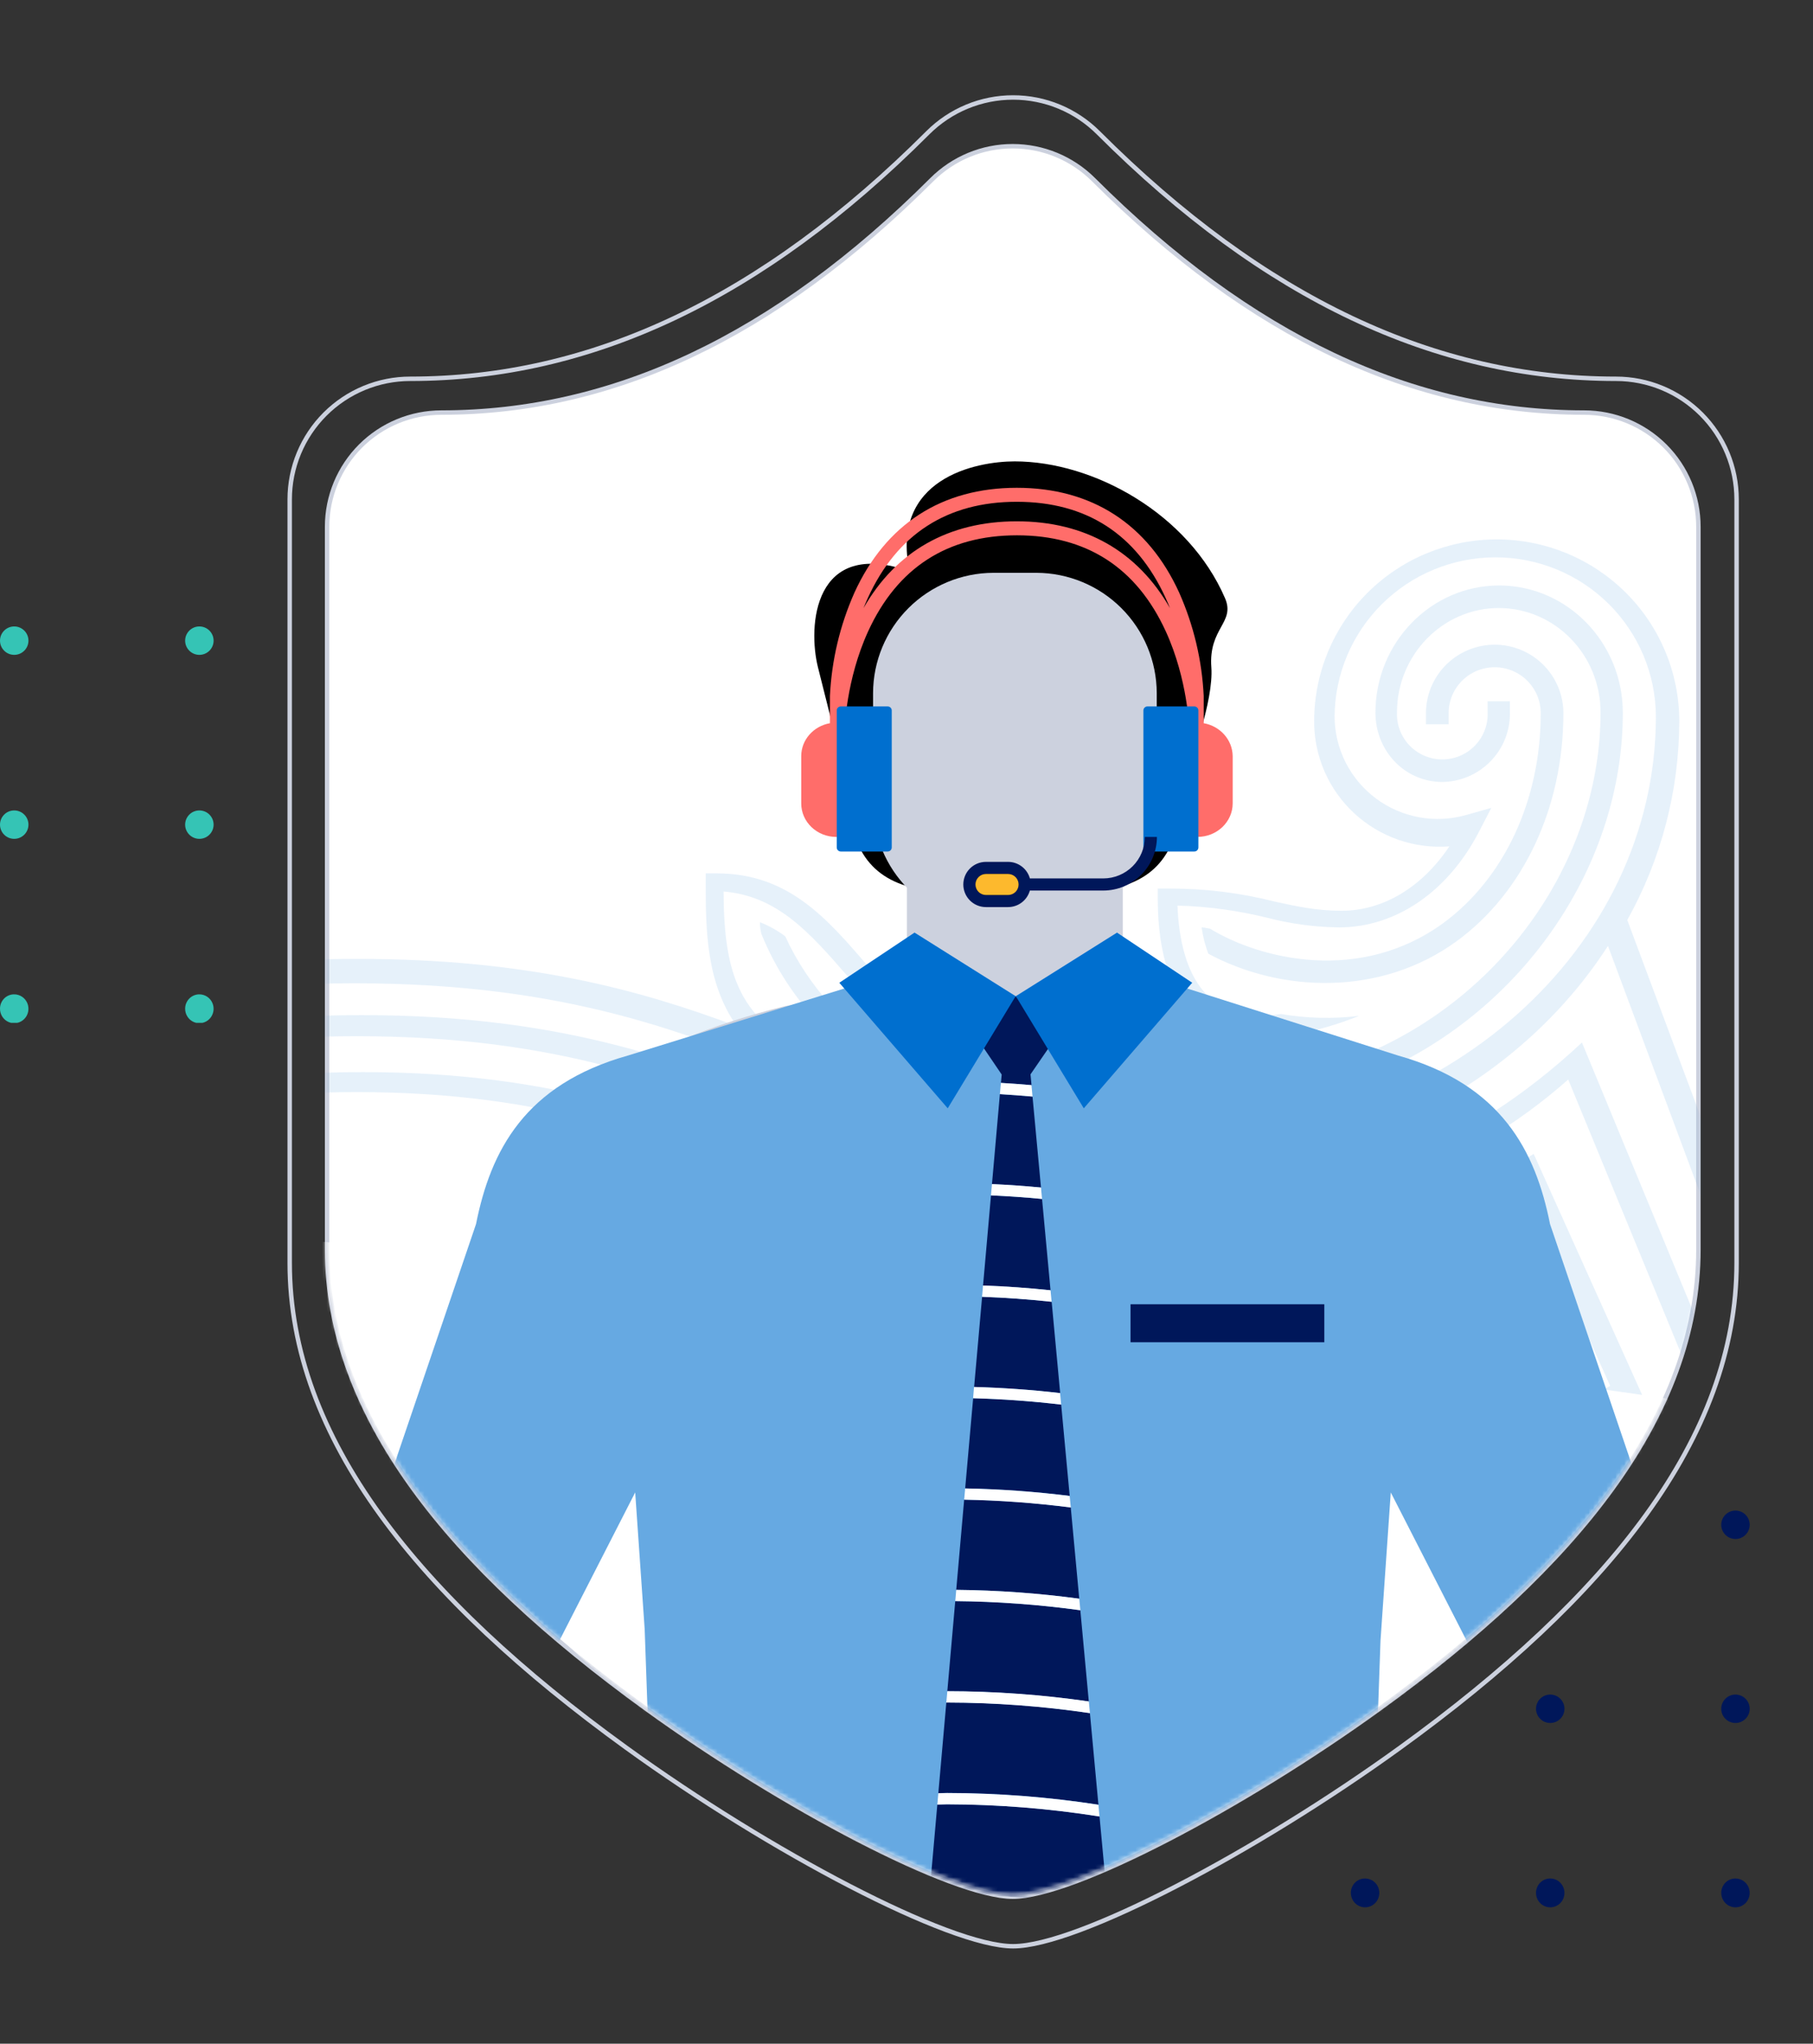 <svg width="408" height="460" viewBox="0 0 408 460" fill="none" xmlns="http://www.w3.org/2000/svg" class="needHelp-icon_help-2B_ w-auto h-auto"><rect x="0" y="0" width="408" height="460" fill="#333333" stroke="none"/><g clip-path="url(#clip0_211_10039)"><path d="M86.551 147.394C84.783 147.394 83.35 145.963 83.35 144.197C83.35 142.431 84.783 141 86.551 141C88.319 141 89.753 142.431 89.753 144.197C89.753 145.963 88.319 147.394 86.551 147.394Z" fill="#35C4B5"></path><path d="M44.868 147.394C43.1 147.394 41.667 145.963 41.667 144.197C41.667 142.431 43.1 141 44.868 141C46.636 141 48.069 142.431 48.069 144.197C48.069 145.963 46.636 147.394 44.868 147.394Z" fill="#35C4B5"></path><path d="M86.551 188.806C84.783 188.806 83.35 187.375 83.35 185.609C83.35 183.844 84.783 182.412 86.551 182.412C88.319 182.412 89.753 183.844 89.753 185.609C89.753 187.375 88.319 188.806 86.551 188.806Z" fill="#35C4B5"></path><path d="M44.868 188.806C43.1 188.806 41.667 187.375 41.667 185.609C41.667 183.844 43.1 182.412 44.868 182.412C46.636 182.412 48.069 183.844 48.069 185.609C48.069 187.375 46.636 188.806 44.868 188.806Z" fill="#35C4B5"></path><path d="M83.35 227.004C83.34 227.648 83.52 228.281 83.865 228.822C84.211 229.362 84.707 229.786 85.292 230.04C85.876 230.294 86.521 230.365 87.145 230.246C87.769 230.126 88.344 229.821 88.797 229.369C89.25 228.917 89.56 228.338 89.687 227.707C89.815 227.075 89.754 226.42 89.514 225.823C89.273 225.227 88.863 224.717 88.335 224.358C87.808 223.999 87.187 223.807 86.552 223.807C85.71 223.802 84.9 224.136 84.3 224.735C83.701 225.334 83.359 226.15 83.35 227.004Z" fill="#35C4B5"></path><path d="M41.667 227.004C41.657 227.648 41.836 228.281 42.182 228.822C42.528 229.362 43.024 229.786 43.608 230.04C44.192 230.294 44.837 230.365 45.462 230.246C46.086 230.126 46.661 229.821 47.114 229.369C47.566 228.917 47.876 228.338 48.004 227.707C48.132 227.075 48.071 226.42 47.83 225.823C47.59 225.227 47.179 224.717 46.652 224.358C46.124 223.999 45.504 223.807 44.868 223.807C44.026 223.802 43.217 224.136 42.617 224.735C42.017 225.334 41.676 226.15 41.667 227.004Z" fill="#35C4B5"></path><path d="M3.201 147.394C1.433 147.394 9.15527e-05 145.963 9.15527e-05 144.197C9.15527e-05 142.431 1.433 141 3.201 141C4.969 141 6.403 142.431 6.403 144.197C6.403 145.963 4.969 147.394 3.201 147.394Z" fill="#35C4B5"></path><path d="M3.201 188.806C1.433 188.806 9.15527e-05 187.375 9.15527e-05 185.609C9.15527e-05 183.844 1.433 182.412 3.201 182.412C4.969 182.412 6.403 183.844 6.403 185.609C6.403 187.375 4.969 188.806 3.201 188.806Z" fill="#35C4B5"></path><path d="M0 227.004C-0.01 227.649 0.17 228.282 0.516 228.823C0.863 229.364 1.36 229.789 1.945 230.042C2.53 230.295 3.176 230.365 3.801 230.244C4.426 230.123 5.001 229.817 5.453 229.363C5.905 228.909 6.213 228.329 6.339 227.696C6.465 227.064 6.402 226.408 6.159 225.812C5.915 225.216 5.503 224.707 4.973 224.35C4.443 223.992 3.821 223.803 3.185 223.807C2.769 223.804 2.356 223.885 1.971 224.045C1.586 224.204 1.236 224.439 0.94 224.736C0.644 225.033 0.409 225.386 0.248 225.775C0.086 226.164 0.002 226.582 0 227.004Z" fill="#35C4B5"></path></g><g clip-path="url(#clip1_211_10039)"><path d="M390.551 346.394C388.783 346.394 387.35 344.963 387.35 343.197C387.35 341.431 388.783 340 390.551 340C392.319 340 393.753 341.431 393.753 343.197C393.753 344.963 392.319 346.394 390.551 346.394Z" fill="#00175A"></path><path d="M348.868 346.394C347.1 346.394 345.667 344.963 345.667 343.197C345.667 341.431 347.1 340 348.868 340C350.636 340 352.069 341.431 352.069 343.197C352.069 344.963 350.636 346.394 348.868 346.394Z" fill="#00175A"></path><path d="M390.551 387.806C388.783 387.806 387.35 386.375 387.35 384.609C387.35 382.844 388.783 381.412 390.551 381.412C392.319 381.412 393.753 382.844 393.753 384.609C393.753 386.375 392.319 387.806 390.551 387.806Z" fill="#00175A"></path><path d="M348.868 387.806C347.1 387.806 345.667 386.375 345.667 384.609C345.667 382.844 347.1 381.412 348.868 381.412C350.636 381.412 352.069 382.844 352.069 384.609C352.069 386.375 350.636 387.806 348.868 387.806Z" fill="#00175A"></path><path d="M387.35 426.004C387.34 426.648 387.52 427.281 387.865 427.822C388.211 428.362 388.708 428.786 389.292 429.04C389.876 429.294 390.521 429.365 391.145 429.246C391.769 429.126 392.344 428.821 392.797 428.369C393.25 427.917 393.56 427.338 393.687 426.707C393.815 426.075 393.754 425.42 393.514 424.823C393.273 424.227 392.863 423.717 392.335 423.358C391.808 422.999 391.187 422.807 390.552 422.807C389.71 422.802 388.9 423.136 388.301 423.735C387.701 424.334 387.359 425.15 387.35 426.004Z" fill="#00175A"></path><path d="M345.667 426.004C345.657 426.648 345.836 427.281 346.182 427.822C346.528 428.362 347.024 428.786 347.608 429.04C348.192 429.294 348.838 429.365 349.462 429.246C350.086 429.126 350.661 428.821 351.114 428.369C351.566 427.917 351.876 427.338 352.004 426.707C352.132 426.075 352.071 425.42 351.83 424.823C351.59 424.227 351.179 423.717 350.652 423.358C350.124 422.999 349.504 422.807 348.868 422.807C348.026 422.802 347.217 423.136 346.617 423.735C346.017 424.334 345.676 425.15 345.667 426.004Z" fill="#00175A"></path><path d="M307.201 346.394C305.433 346.394 304 344.963 304 343.197C304 341.431 305.433 340 307.201 340C308.969 340 310.403 341.431 310.403 343.197C310.403 344.963 308.969 346.394 307.201 346.394Z" fill="#00175A"></path><path d="M304 426.004C303.99 426.649 304.17 427.282 304.516 427.823C304.863 428.364 305.36 428.789 305.945 429.042C306.53 429.295 307.176 429.365 307.801 429.244C308.426 429.123 309.001 428.817 309.453 428.363C309.905 427.909 310.214 427.329 310.339 426.696C310.465 426.064 310.402 425.408 310.159 424.812C309.916 424.216 309.503 423.707 308.973 423.35C308.443 422.992 307.821 422.803 307.185 422.807C306.769 422.804 306.357 422.885 305.971 423.045C305.586 423.204 305.236 423.439 304.94 423.736C304.644 424.033 304.409 424.386 304.248 424.775C304.086 425.164 304.002 425.582 304 426.004Z" fill="#00175A"></path></g><path fill-rule="evenodd" clip-rule="evenodd" d="M92.334 85.259C88.77 85.259 85.241 85.961 81.948 87.325C78.656 88.689 75.664 90.688 73.144 93.209C70.624 95.729 68.625 98.722 67.261 102.015C65.897 105.308 65.195 108.837 65.195 112.402V284.276C65.195 323.669 94.257 359.574 140.863 393.325C173.282 416.804 213.611 438.06 228.004 438.06C242.397 438.06 282.725 416.804 315.145 393.325C361.743 359.597 390.805 323.669 390.805 284.276V112.402C390.805 105.203 387.946 98.299 382.856 93.209C377.767 88.118 370.864 85.259 363.666 85.259C323.1 85.259 284.573 67.276 247.172 29.884C242.081 24.797 235.18 21.939 227.985 21.939C220.789 21.939 213.888 24.797 208.798 29.884C171.427 67.276 132.9 85.259 92.334 85.259Z" stroke="#CCD1DE" stroke-linecap="round" stroke-linejoin="round"></path><path fill-rule="evenodd" clip-rule="evenodd" d="M99.331 92.862C95.953 92.862 92.608 93.527 89.488 94.818C86.367 96.11 83.532 98.003 81.143 100.389C78.755 102.776 76.86 105.609 75.568 108.727C74.275 111.845 73.61 115.187 73.61 118.562V281.299C73.61 318.597 101.154 352.593 145.325 384.55C176.051 406.781 214.273 426.907 227.914 426.907C241.555 426.907 279.777 406.781 310.503 384.55C354.667 352.615 382.211 318.597 382.211 281.299V118.562C382.211 111.746 379.501 105.209 374.678 100.389C369.854 95.57 363.312 92.862 356.49 92.862C318.043 92.862 281.528 75.835 246.081 40.431C241.256 35.615 234.716 32.909 227.896 32.909C221.076 32.909 214.535 35.615 209.711 40.431C174.293 75.835 137.778 92.862 99.331 92.862Z" fill="white" stroke="#CCD1DE" stroke-linecap="round" stroke-linejoin="round"></path><mask id="mask0_211_10039" maskUnits="userSpaceOnUse" x="73" y="32" width="310" height="395" style="mask-type: alpha;"><path fill-rule="evenodd" clip-rule="evenodd" d="M99.331 92.404C95.953 92.404 92.608 93.069 89.488 94.36C86.367 95.652 83.532 97.545 81.143 99.931C78.755 102.318 76.86 105.151 75.568 108.269C74.275 111.387 73.61 114.729 73.61 118.104V280.841C73.61 318.139 101.154 352.135 145.325 384.092C176.051 406.323 214.273 426.449 227.914 426.449C241.555 426.449 279.777 406.323 310.503 384.092C354.667 352.157 382.211 318.139 382.211 280.841V118.104C382.211 111.288 379.501 104.751 374.678 99.931C369.854 95.112 363.312 92.404 356.49 92.404C318.043 92.404 281.528 75.377 246.081 39.973C241.256 35.157 234.716 32.451 227.896 32.451C221.076 32.451 214.535 35.157 209.711 39.973C174.293 75.377 137.778 92.404 99.331 92.404Z" fill="white"></path></mask><g mask="url(#mask0_211_10039)"><g opacity="0.1" clip-path="url(#clip2_211_10039)"><path fill-rule="evenodd" clip-rule="evenodd" d="M377.908 162.346C377.87 178.003 373.844 193.393 366.205 207.075L408 319.106C367.981 351.502 317.959 369.127 266.399 368.999C211.732 368.999 178.463 355.838 149.29 344.261C126.554 335.265 106.409 327.269 80.496 327.269C54.583 327.269 34.438 335.265 11.702 344.261C-17.471 355.838 -50.74 368.999 -105.407 368.999C-156.968 369.128 -206.99 351.503 -247.008 319.106L-205.213 207.075C-212.852 193.393 -216.879 178.003 -216.916 162.346C-216.936 151.493 -212.635 141.074 -204.957 133.376C-197.278 125.678 -186.849 121.329 -175.957 121.282C-165.065 121.329 -154.636 125.678 -146.957 133.376C-139.279 141.074 -134.978 151.493 -134.998 162.346C-134.969 166.231 -135.75 170.079 -137.292 173.647C-138.834 177.215 -141.104 180.424 -143.957 183.071C-146.81 185.718 -150.185 187.746 -153.866 189.025C-157.547 190.303 -161.455 190.806 -165.341 190.5C-159.239 199.662 -150.462 204.993 -141.1 204.993C-135.416 204.993 -130.902 203.993 -125.97 202.91C-119.868 201.578 -113.014 199.995 -102.231 199.995H-99.723V202.494C-99.723 215.071 -102.983 224.567 -109.085 229.898C-99.055 228.648 -92.869 225.067 -86.516 221.402C-78.324 216.737 -70.049 211.906 -53.415 211.906H-50.907V214.405C-50.907 222.068 -51.241 229.731 -54 235.895C-46.059 230.897 -40.208 224.067 -34.523 217.487C-25.245 206.659 -16.552 196.58 -0.502 196.58H2.005V199.079C2.005 208.991 2.005 221.318 -5.016 230.981C16.968 222.734 42.212 215.821 80.412 215.821C118.613 215.821 143.857 222.734 165.841 230.981C158.903 221.318 158.819 208.991 158.819 199.079V196.58H161.327C177.376 196.58 186.07 206.659 195.348 217.487C201.032 224.067 206.883 230.897 214.824 235.895C212.066 229.731 211.732 222.068 211.732 214.405V211.906H214.239C230.874 211.906 239.233 216.654 247.341 221.402C253.694 225.067 259.879 228.648 269.91 229.898C263.808 224.484 260.548 214.988 260.548 202.494V199.995H263.056C271.061 199.963 279.037 200.943 286.795 202.91C291.727 203.993 296.241 204.993 301.925 204.993C311.287 204.993 320.064 199.662 326.166 190.5C322.277 190.8 318.367 190.294 314.684 189.014C311 187.734 307.623 185.708 304.765 183.063C301.906 180.418 299.628 177.212 298.075 173.646C296.522 170.081 295.726 166.233 295.739 162.346C295.739 151.489 300.068 141.076 307.772 133.398C315.477 125.72 325.927 121.407 336.823 121.407C347.72 121.407 358.17 125.72 365.874 133.398C373.579 141.076 377.908 151.489 377.908 162.346ZM336.531 125.447C346.081 125.44 355.245 129.206 362.013 135.92C368.782 142.633 372.604 151.747 372.642 161.263C372.642 213.655 324.661 256.302 265.73 256.302C229.954 256.302 207.385 247.056 183.478 237.228C166.259 230.148 162.915 219.236 162.832 200.662C175.119 201.661 182.475 210.24 190.751 219.736C198.441 228.565 206.8 238.31 220.676 243.641C229.703 247.389 239.4 248.972 248.344 249.722C243.44 247.854 238.758 245.452 234.384 242.558C222.682 239.976 216.245 237.644 215.911 215.821C229.62 216.238 236.976 220.486 244.499 224.734C252.69 229.398 260.966 234.146 277.684 234.146C287.341 234.133 296.905 232.267 305.854 228.648C300.014 229.371 294.099 229.23 288.3 228.232C272.083 230.731 265.647 220.069 264.978 203.827C271.8 204.017 278.582 204.938 285.207 206.575C290.477 207.946 295.894 208.673 301.34 208.741C314.212 208.741 325.999 200.578 332.937 187.001L335.611 181.837L330.011 183.42C326.558 184.415 322.92 184.598 319.384 183.954C315.848 183.31 312.51 181.857 309.633 179.71C306.757 177.562 304.42 174.778 302.806 171.577C301.193 168.376 300.348 164.845 300.337 161.263C300.407 151.743 304.251 142.636 311.031 135.927C317.81 129.218 326.976 125.451 336.531 125.447ZM171.023 207.575C173.054 208.367 174.966 209.432 176.708 210.74C181.9 222.053 190.486 231.482 201.283 237.727C196.769 235.895 192.255 234.062 187.741 232.147C187.24 231.897 186.738 231.73 186.237 231.48C185.819 231.314 185.317 231.064 184.899 230.897C179.08 224.955 174.48 217.938 171.358 210.24C171.118 209.373 171.006 208.475 171.023 207.575ZM361.859 212.906C342.549 242.892 306.606 263.132 265.48 263.132C228.867 263.132 205.88 253.637 181.89 243.641C155.559 232.73 128.058 221.318 79.744 221.318C31.429 221.318 3.928 232.73 -22.403 243.641C-46.393 253.553 -69.297 263.132 -105.993 263.132C-147.119 263.132 -183.062 242.892 -202.371 212.822L-241.408 317.773C-203.458 347.842 -155.394 364.334 -105.909 364.334C-52.244 364.334 -19.477 351.341 9.445 339.846C32.432 330.767 52.995 322.521 79.744 322.521C106.492 322.521 127.055 330.684 150.042 339.846C179.048 351.341 211.815 364.334 265.396 364.334C314.881 364.334 362.945 347.842 400.895 317.773L361.859 212.906ZM-23.49 238.227C-47.396 248.056 -69.882 257.301 -105.742 257.301C-164.672 257.301 -212.653 214.655 -212.653 162.263C-212.62 152.737 -208.802 143.613 -202.035 136.885C-195.267 130.157 -186.101 126.374 -176.542 126.363C-166.979 126.361 -157.805 130.14 -151.035 136.87C-144.265 143.601 -140.451 152.733 -140.431 162.263C-140.448 165.843 -141.296 169.371 -142.911 172.569C-144.526 175.767 -146.863 178.549 -149.738 180.696C-152.613 182.843 -155.949 184.296 -159.483 184.942C-163.017 185.588 -166.653 185.409 -170.106 184.419L-175.706 182.837L-173.031 188.001C-166.093 201.661 -154.307 209.741 -141.435 209.741C-135.165 209.741 -130.401 208.658 -125.302 207.575C-118.657 205.898 -111.843 204.976 -104.989 204.826C-105.658 220.902 -112.095 231.73 -128.311 229.231C-134.106 230.271 -140.027 230.412 -145.865 229.648C-136.916 233.266 -127.352 235.133 -117.695 235.145C-100.977 235.145 -92.702 230.398 -84.51 225.733C-76.987 221.485 -69.631 217.237 -55.922 216.821C-56.257 239.143 -63.195 241.059 -74.396 243.558C-78.797 246.404 -83.474 248.803 -88.355 250.721C-79.411 250.055 -69.715 248.389 -60.687 244.641C-46.895 239.31 -38.452 229.648 -30.762 220.735C-22.57 211.24 -15.131 202.744 -2.843 201.661C-2.927 220.236 -6.27 231.147 -23.49 238.227ZM336.364 145.104C340.464 145.109 344.394 146.734 347.294 149.623C350.193 152.511 351.823 156.428 351.828 160.514C351.828 181.67 342.884 200.828 327.838 211.823C310.618 224.4 288.133 223.401 271.916 214.655C271.199 212.744 270.694 210.761 270.411 208.741C270.834 208.756 271.254 208.811 271.665 208.908C271.783 208.895 271.902 208.925 272 208.991H272.25C283.535 215.904 306.021 221.485 324.828 207.742C338.537 197.663 346.729 180.088 346.729 160.514C346.729 157.774 345.637 155.147 343.693 153.21C341.749 151.273 339.113 150.185 336.364 150.185C333.615 150.185 330.978 151.273 329.034 153.21C327.091 155.147 325.999 157.774 325.999 160.514V163.013H320.9V160.514C320.904 156.428 322.535 152.511 325.434 149.623C328.333 146.734 332.264 145.109 336.364 145.104ZM382.505 314.858L352.914 242.975C329.593 263.632 298.999 274.96 266.316 274.96C227.196 274.96 203.205 265.048 178.63 254.886C152.717 244.224 126.136 233.229 80.329 233.229C34.522 233.229 7.94 244.224 -17.973 254.886C-42.548 265.048 -66.538 274.96 -105.658 274.96C-138.342 274.96 -168.935 263.632 -192.257 242.975L-221.848 314.858C-187.827 337.93 -147.704 350.091 -105.742 350.091C-54.251 350.091 -22.904 337.68 5.516 326.352C29.172 316.94 50.738 308.361 80.245 308.361C109.752 308.361 131.402 316.94 154.974 326.352C183.395 337.68 214.741 350.091 266.232 350.091C308.361 350.008 348.484 337.847 382.505 314.858ZM389.945 316.773L356.007 234.646C330.178 258.801 300.838 270.046 267.486 270.046C229.369 270.046 205.797 260.383 181.389 250.305C155.309 239.56 128.226 228.482 81.415 228.482C34.605 228.482 7.606 239.56 -18.558 250.305C-42.966 260.3 -66.538 270.046 -104.655 270.046C-138.007 270.046 -167.347 258.717 -193.176 234.646L-227.114 316.773C-189.499 342.761 -148.205 355.089 -104.739 355.089C-52.244 355.089 -20.397 342.511 8.191 331.183C31.512 321.938 52.744 313.525 81.332 313.525C109.919 313.525 131.151 321.938 154.473 331.183C183.06 342.511 214.908 355.089 267.402 355.089C310.952 355.089 352.246 342.761 389.945 316.773ZM362.36 311.942L341.964 266.63C319.15 280.374 292.974 287.579 266.316 287.454C224.855 287.454 199.862 277.209 174.701 266.88C149.207 256.385 123.461 245.807 80.329 245.807C37.197 245.807 11.451 256.385 -14.044 266.88C-39.204 277.209 -64.198 287.454 -105.658 287.454C-132.311 287.539 -158.477 280.336 -181.307 266.63L-201.619 311.942C-172.332 328.384 -139.273 336.993 -105.658 336.931C-55.504 336.931 -25.997 325.02 1.337 313.941C25.16 304.279 47.394 295.284 80.329 295.284C113.263 295.284 135.498 304.279 159.321 313.941C186.738 325.02 216.162 336.931 266.316 336.931C299.959 337.004 333.047 328.395 362.36 311.942ZM369.8 314.525L345.141 259.717C322.07 274.46 297.244 282.873 267.402 282.873C226.945 282.873 202.37 272.794 177.46 262.549C151.798 251.971 125.801 241.309 81.666 241.309C37.531 241.309 11.451 252.054 -14.127 262.549C-39.121 272.794 -63.613 282.873 -104.154 282.873C-133.911 282.873 -158.738 274.46 -181.892 259.717L-206.467 314.525C-174.202 333.266 -140.264 342.428 -104.07 342.428C-53.164 342.428 -23.239 330.35 4.346 319.189C27.918 309.693 49.819 300.781 81.666 300.781C113.514 300.781 135.414 309.61 158.987 319.189C186.571 330.35 216.496 342.428 267.402 342.428C303.513 342.428 337.45 333.266 369.8 314.525ZM-23.239 232.98C-17.42 227.037 -12.82 220.02 -9.697 212.323C-9.614 211.406 -9.53 210.574 -9.447 209.574C-11.477 210.366 -13.389 211.431 -15.131 212.739C-20.323 224.052 -28.909 233.481 -39.706 239.726C-35.192 237.894 -30.678 236.062 -26.164 234.146C-25.663 233.896 -25.161 233.729 -24.66 233.479C-24.158 233.23 -23.657 233.146 -23.239 232.98ZM-67.959 231.23C-88.689 251.471 -118.531 256.718 -148.205 243.641C-180.972 229.148 -203.04 196.58 -203.04 162.596C-203.04 146.77 -190.502 133.943 -175.205 133.943C-159.741 133.943 -147.202 146.77 -147.202 162.596C-147.173 164.615 -147.544 166.619 -148.294 168.494C-149.043 170.37 -150.156 172.08 -151.569 173.527C-152.982 174.973 -154.667 176.128 -156.528 176.925C-158.389 177.722 -160.39 178.146 -162.416 178.172C-170.774 178.172 -177.629 171.175 -177.629 162.596V160.014H-172.613V162.596C-172.643 165.331 -171.588 167.967 -169.679 169.932C-167.77 171.897 -165.16 173.032 -162.416 173.091C-161.054 173.069 -159.711 172.781 -158.461 172.242C-157.212 171.702 -156.082 170.923 -155.135 169.949C-154.188 168.974 -153.443 167.823 -152.942 166.562C-152.442 165.3 -152.195 163.953 -152.218 162.596C-152.218 149.602 -162.499 139.107 -175.121 139.107C-187.743 139.107 -198.025 149.686 -198.025 162.596C-198.025 194.581 -177.211 225.317 -146.283 238.977C-119.032 250.971 -91.114 246.723 -71.47 227.566C-70.969 227.066 -70.3 226.399 -69.547 225.566C-66.96 224.725 -64.302 224.112 -61.606 223.734C-63.484 226.425 -65.611 228.935 -67.959 231.23ZM-176.375 151.351C-173.63 151.365 -171.001 152.457 -169.06 154.391C-167.119 156.325 -166.023 158.945 -166.01 161.68V164.179H-160.911V161.68C-160.915 157.594 -162.546 153.678 -165.445 150.789C-168.344 147.9 -172.275 146.275 -176.375 146.27C-180.475 146.275 -184.406 147.9 -187.305 150.789C-190.204 153.678 -191.835 157.594 -191.839 161.68C-191.839 182.837 -182.895 201.994 -167.849 212.989C-150.797 225.483 -128.395 224.65 -111.927 215.821C-111.21 213.911 -110.705 211.927 -110.423 209.907C-110.845 209.922 -111.265 209.977 -111.677 210.074C-111.844 210.074 -112.095 210.157 -112.262 210.157C-123.546 217.07 -146.032 222.651 -164.84 208.908C-178.548 198.829 -186.74 181.254 -186.74 161.68C-186.727 158.945 -185.631 156.325 -183.69 154.391C-181.749 152.457 -179.12 151.365 -176.375 151.351ZM309.531 160.43C309.531 144.605 322.07 131.777 337.367 131.777C352.664 131.777 365.202 144.605 365.202 160.43C365.202 194.498 343.134 227.066 310.367 241.476C281.027 254.469 251.102 249.555 230.121 229.065C227.799 226.746 225.674 224.238 223.769 221.568V221.485C226.472 221.823 229.133 222.437 231.71 223.318C232.462 224.15 233.131 224.817 233.632 225.317C253.276 244.474 281.195 248.722 308.445 236.728C339.456 223.068 360.187 192.415 360.187 160.347C360.187 147.353 349.905 136.858 337.283 136.858C324.661 136.858 314.38 147.437 314.38 160.347C314.324 161.716 314.547 163.082 315.034 164.364C315.521 165.645 316.264 166.815 317.216 167.803C318.168 168.791 319.312 169.578 320.577 170.115C321.842 170.652 323.203 170.929 324.578 170.929C325.953 170.929 327.314 170.652 328.579 170.115C329.844 169.578 330.987 168.791 331.939 167.803C332.891 166.815 333.634 165.645 334.121 164.364C334.609 163.082 334.831 161.716 334.776 160.347V157.848H339.791V160.43C339.82 162.449 339.449 164.453 338.7 166.329C337.95 168.204 336.837 169.914 335.424 171.361C334.012 172.808 332.326 173.962 330.465 174.76C328.604 175.557 326.603 175.98 324.578 176.006C316.135 176.006 309.531 169.01 309.531 160.43Z" fill="#006FCF"></path></g><path d="M66.5 279C166 286.985 393 316 380.5 316L341.5 368.5L226.5 433C209 424.254 173.2 406.649 170 406.193C166.8 405.736 107.167 353.117 81.5 326.5L66.5 279Z" fill="white"></path><path d="M213.884 200.685H242.779C256.447 200.685 263.358 195.22 265.282 184.278C266.47 177.494 268.363 170.864 270.291 164.246C271.722 159.301 272.875 153.942 272.602 150.198C271.947 141.311 278.048 140.154 275.684 134.645C267.465 115.604 246.107 103.848 228.345 103.848C219.651 103.848 200.317 107.653 204.671 128.565C182.999 121.002 181.78 141.003 184.074 150.194L187.032 161.95C188.881 169.306 190.082 176.799 191.398 184.274C193.305 195.22 200.216 200.685 213.884 200.685Z" fill="black"></path><path d="M204.09 227.58V186.826H252.679V227.58" fill="#CCD1DE"></path><path d="M233.213 208.094C240.394 208.076 247.276 205.219 252.354 200.145C257.433 195.071 260.296 188.195 260.316 181.018V156.001C260.296 148.827 257.435 141.952 252.359 136.879C247.283 131.806 240.405 128.947 233.226 128.926H223.564C216.386 128.948 209.508 131.808 204.433 136.88C199.357 141.953 196.496 148.827 196.474 156.001V181.018C196.495 188.193 199.356 195.067 204.432 200.14C209.507 205.213 216.386 208.073 223.564 208.094" fill="#CCD1DE"></path><path d="M252.085 189.549H262.799C263.186 189.549 263.499 189.236 263.499 188.849V164.431C263.499 164.045 263.186 163.732 262.799 163.732H252.085C251.698 163.732 251.385 164.045 251.385 164.431V188.849C251.385 189.236 251.698 189.549 252.085 189.549Z" fill="#CCD1DE"></path><path d="M193.961 189.549H204.675C205.062 189.549 205.375 189.236 205.375 188.849V164.431C205.375 164.045 205.062 163.732 204.675 163.732H193.961C193.574 163.732 193.261 164.045 193.261 164.431V188.849C193.261 189.236 193.574 189.549 193.961 189.549Z" fill="#CCD1DE"></path><path d="M340.873 283.826L342.137 275.796C342.137 250.217 304.944 234.162 276.107 226.445L260.316 223.994C241.388 223.7 215.627 223.233 196.716 222.938L176.687 226.458C145.019 234.175 110.969 252.513 110.969 278.097L112.29 285.476C113.826 294.077 119.773 301.169 127.186 307.32C143.588 320.906 153.488 340.788 154.844 362.034L157.094 397.232C158.528 423.847 157.785 450.535 154.871 477.029L153.387 490.501H300.678L299.023 476.862C295.704 449.496 294.701 421.898 296.026 394.363L297.571 362.325C298.605 340.859 308.298 320.576 324.806 306.801C332.901 300.021 339.553 292.392 340.873 283.826Z" fill="#CCD1DE"></path><path d="M369.104 404.13C380.58 399.77 383.106 386.092 378.396 373.707L341.701 269.223C336.991 256.825 323.745 250.247 312.274 254.603C300.797 258.958 295.269 272.668 299.979 285.066L342.678 389.471C347.393 401.865 357.632 408.486 369.104 404.13Z" fill="#CCD1DE"></path><path d="M297.082 509.08L300.489 512.961C308.413 517.444 308.276 519.076 314.488 508.121L375.059 405.173C381.266 394.231 379.901 381.613 371.978 377.129C364.054 372.646 346.561 377.93 340.354 388.872L292.31 496.625C286.095 507.549 289.172 504.606 297.082 509.08Z" fill="#CCD1DE"></path><path d="M84.817 404.13C73.341 399.77 70.814 386.092 75.524 373.707L112.219 269.223C116.934 256.825 130.175 250.247 141.647 254.603C153.123 258.958 158.656 272.668 153.942 285.066L111.242 389.471C106.532 401.865 96.289 408.486 84.817 404.13Z" fill="#CCD1DE"></path><path d="M156.838 509.08L153.436 512.961C145.512 517.444 145.644 519.076 139.437 508.121L78.861 405.173C72.654 394.231 74.041 381.613 81.942 377.129C89.866 372.646 107.355 377.93 113.562 388.872L161.606 496.625C167.826 507.549 164.749 504.606 156.838 509.08Z" fill="#CCD1DE"></path><path d="M385.056 382.097L348.819 275.51C345.539 259.047 337.867 244.101 314.62 237.576L256.275 219.027C256.275 219.027 251.468 213.374 251.468 209.92L228.578 224.232L205.815 209.92C205.815 213.594 201.193 219.027 201.193 219.027L141.325 237.576C118.078 244.101 110.406 259.047 107.126 275.51L70.889 382.097C67.213 400.532 74.851 417.765 84.975 433.133L128.45 502.125C129.173 503.274 130.156 504.237 131.32 504.937C132.483 505.637 133.795 506.053 135.15 506.153C136.504 506.253 137.863 506.033 139.117 505.511C140.371 504.99 141.485 504.181 142.369 503.15L156.552 486.612C157.631 485.352 158.327 483.81 158.555 482.168C158.784 480.525 158.536 478.852 157.842 477.346L156.464 475.7H297.465L298.024 477.46C297.343 478.935 297.101 480.575 297.325 482.184C297.549 483.793 298.23 485.303 299.287 486.537L313.695 503.339C314.561 504.35 315.652 505.144 316.882 505.656C318.111 506.168 319.443 506.384 320.771 506.287C322.099 506.19 323.386 505.782 324.527 505.097C325.668 504.411 326.632 503.467 327.341 502.34L370.943 433.147C381.627 416.507 388.728 400.532 385.056 382.097ZM132.821 423.041C124.831 407.404 119.214 390.303 123.92 373.117L142.945 335.914L145.08 366.711L148.259 456.527L132.821 423.041ZM323.116 423.041L307.59 456.733L310.671 369.241L312.982 335.914L332.008 373.117C336.722 390.303 331.405 406.493 323.111 423.041H323.116Z" fill="#66A9E2"></path><path d="M221.227 289.343C226.356 289.531 231.419 289.887 236.414 290.412L234.503 269.861C230.713 269.487 226.879 269.228 223.014 269.052L221.227 289.343Z" fill="#00175A"></path><path d="M210.939 406.15L209.143 426.534C210.464 426.507 211.784 426.432 213.145 426.432C225.277 426.463 237.386 427.474 249.356 429.455L247.436 408.838C236.094 407.037 224.629 406.119 213.145 406.093C212.401 406.093 211.679 406.141 210.939 406.15Z" fill="#00175A"></path><path d="M223.234 266.513C226.945 266.685 230.625 266.953 234.265 267.287L232.359 246.816C229.925 246.6 227.482 246.411 225.017 246.274L223.234 266.513Z" fill="#00175A"></path><path d="M217.203 335.007C225.067 335.156 232.918 335.718 240.723 336.692L238.808 316.145C232.317 315.38 225.714 314.902 218.999 314.711L217.203 335.007Z" fill="#00175A"></path><path d="M212.96 383.219L211.164 403.602C211.828 403.602 212.484 403.554 213.144 403.554C224.543 403.569 235.925 404.452 247.19 406.194L245.275 385.573C234.635 384.002 223.895 383.206 213.14 383.192L212.96 383.219Z" fill="#00175A"></path><path d="M219.215 312.177C225.774 312.356 232.23 312.815 238.584 313.554L236.669 293.003C231.524 292.448 226.307 292.074 221.015 291.881L219.215 312.177Z" fill="#00175A"></path><path d="M215.191 357.842C224.452 357.931 233.698 358.597 242.876 359.835L240.965 339.288C233.008 338.266 225 337.678 216.979 337.528L215.191 357.842Z" fill="#00175A"></path><path d="M213.184 380.672C223.84 380.683 234.482 381.453 245.028 382.977L243.118 362.431C233.789 361.148 224.388 360.462 214.971 360.376L213.184 380.672Z" fill="#00175A"></path><path d="M228.556 224.231L219.752 233.493L225.422 241.852L225.254 243.735C227.561 243.863 229.85 244.043 232.135 244.241L231.906 241.813L237.628 233.488L228.556 224.231Z" fill="#00175A"></path><path d="M225.017 246.274C227.482 246.411 229.925 246.6 232.359 246.816L232.122 244.246C229.837 244.048 227.548 243.868 225.241 243.74L225.017 246.274Z" fill="white"></path><path d="M223.014 269.051C226.879 269.227 230.713 269.491 234.503 269.861L234.265 267.287C230.625 266.935 226.945 266.684 223.234 266.513L223.014 269.051Z" fill="white"></path><path d="M221.002 291.881C226.284 292.075 231.502 292.449 236.656 293.003L236.414 290.412C231.425 289.884 226.362 289.528 221.227 289.343L221.002 291.881Z" fill="white"></path><path d="M218.99 314.711C225.708 314.896 232.311 315.374 238.8 316.145L238.562 313.554C232.214 312.824 225.758 312.364 219.193 312.177L218.99 314.711Z" fill="white"></path><path d="M216.979 337.545C225 337.695 233.008 338.283 240.965 339.305L240.723 336.71C232.918 335.736 225.067 335.174 217.203 335.024L216.979 337.545Z" fill="white"></path><path d="M214.976 360.376C224.392 360.462 233.793 361.148 243.122 362.431L242.88 359.835C233.702 358.597 224.456 357.931 215.196 357.842L214.976 360.376Z" fill="white"></path><path d="M213.145 381.133V383.214C223.9 383.228 234.64 384.024 245.279 385.595L245.033 382.955C234.486 381.431 223.845 380.661 213.188 380.649L213.145 381.133Z" fill="white"></path><path d="M213.145 381.133L212.96 383.218H213.145V381.133Z" fill="white"></path><path d="M247.19 406.216C235.925 404.474 224.543 403.592 213.144 403.576C212.475 403.576 211.824 403.616 211.164 403.625L210.939 406.172C211.679 406.172 212.401 406.115 213.14 406.115C224.625 406.141 236.09 407.059 247.432 408.86L247.19 406.216Z" fill="white"></path><path d="M249.356 429.455C237.386 427.474 225.277 426.464 213.145 426.433C211.798 426.433 210.481 426.507 209.143 426.534L208.919 429.081C210.332 429.055 211.723 428.976 213.145 428.976C225.36 429.001 237.552 430.031 249.598 432.055L249.356 429.455Z" fill="white"></path><path d="M228.556 224.232L205.798 209.915L188.881 221.196L213.277 249.455L228.556 224.232Z" fill="#006FCF"></path><path d="M228.613 224.232L251.376 209.915L268.293 221.196L243.897 249.455L228.613 224.232Z" fill="#006FCF"></path><path d="M298.028 293.562H254.413V302.116H298.028V293.562Z" fill="#00175A"></path><path d="M270.881 162.777V156.618C270.493 148.597 268.621 140.718 265.361 133.379C258.318 117.945 245.684 109.792 228.824 109.792C211.965 109.792 199.331 117.945 192.288 133.379C189.024 140.726 187.152 148.615 186.768 156.644V162.777C183.092 163.429 180.31 166.495 180.31 170.191V180.829C180.31 185 183.831 188.379 188.233 188.379H189.316V180.614C189.547 180.478 189.739 180.285 189.874 180.054C190.009 179.823 190.082 179.561 190.087 179.294V171.74V164.216C190.087 164.04 190.386 152.975 195.369 142.099C201.941 127.76 213.206 120.488 228.86 120.488C244.513 120.488 255.778 127.76 262.346 142.099C267.347 153.006 267.628 164.097 267.628 164.19V179.285C267.633 179.553 267.706 179.814 267.841 180.046C267.976 180.277 268.168 180.469 268.399 180.605V188.37H269.481C273.848 188.37 277.405 184.991 277.405 180.821V170.191C277.357 166.495 274.575 163.429 270.881 162.777ZM228.811 117.337C213.475 117.337 201.642 124.073 194.326 136.876C194.638 136.102 194.964 135.328 195.321 134.553C201.893 120.21 213.158 112.942 228.811 112.942C244.465 112.942 255.73 120.21 262.297 134.553C262.655 135.328 262.987 136.102 263.292 136.876C255.994 124.073 244.161 117.337 228.829 117.337H228.811Z" fill="#FF6D6A"></path><path d="M199.762 159H189.215C188.709 159 188.3 159.41 188.3 159.915V190.744C188.3 191.249 188.709 191.659 189.215 191.659H199.762C200.268 191.659 200.678 191.249 200.678 190.744V159.915C200.678 159.41 200.268 159 199.762 159Z" fill="#006FCF"></path><path d="M268.773 159H258.226C257.72 159 257.31 159.41 257.31 159.915V190.744C257.31 191.249 257.72 191.659 258.226 191.659H268.773C269.278 191.659 269.688 191.249 269.688 190.744V159.915C269.688 159.41 269.278 159 268.773 159Z" fill="#006FCF"></path><path d="M260.356 188.379C260.353 191.578 259.079 194.645 256.815 196.907C254.552 199.169 251.482 200.441 248.281 200.443H231.761C231.461 201.514 230.819 202.458 229.933 203.131C229.047 203.803 227.965 204.168 226.852 204.169H221.878C220.527 204.169 219.232 203.633 218.277 202.678C217.322 201.724 216.785 200.429 216.785 199.079C216.785 197.729 217.322 196.434 218.277 195.479C219.232 194.525 220.527 193.989 221.878 193.989H226.861C227.974 193.99 229.056 194.354 229.942 195.027C230.828 195.7 231.47 196.644 231.769 197.715H248.29C250.767 197.713 253.142 196.728 254.894 194.978C256.646 193.228 257.632 190.855 257.636 188.379" fill="#00175A"></path><path d="M229.221 199.079C229.219 198.452 228.97 197.85 228.526 197.406C228.082 196.963 227.48 196.713 226.852 196.712H221.878C221.25 196.712 220.648 196.961 220.203 197.405C219.759 197.849 219.51 198.451 219.51 199.079C219.51 199.707 219.759 200.309 220.203 200.753C220.648 201.197 221.25 201.446 221.878 201.446H226.861C227.487 201.443 228.087 201.192 228.529 200.748C228.971 200.305 229.219 199.705 229.221 199.079Z" fill="black"></path><path d="M226.861 196.712C227.489 196.712 228.092 196.961 228.536 197.405C228.98 197.849 229.229 198.451 229.229 199.079C229.229 199.707 228.98 200.309 228.536 200.753C228.092 201.197 227.489 201.446 226.861 201.446H221.887C221.259 201.446 220.656 201.197 220.212 200.753C219.768 200.309 219.519 199.707 219.519 199.079C219.519 198.451 219.768 197.849 220.212 197.405C220.656 196.961 221.259 196.712 221.887 196.712H226.861Z" fill="#FDB92D"></path></g><defs><clipPath id="clip0_211_10039"><rect width="89.753" height="89.218" fill="white" transform="matrix(-1 0 0 1 89.753 141)"></rect></clipPath><clipPath id="clip1_211_10039"><rect width="89.753" height="89.218" fill="white" transform="matrix(-1 0 0 1 393.753 340)"></rect></clipPath><clipPath id="clip2_211_10039"><rect width="683" height="258" fill="white" transform="translate(-275 111)"></rect></clipPath></defs></svg>